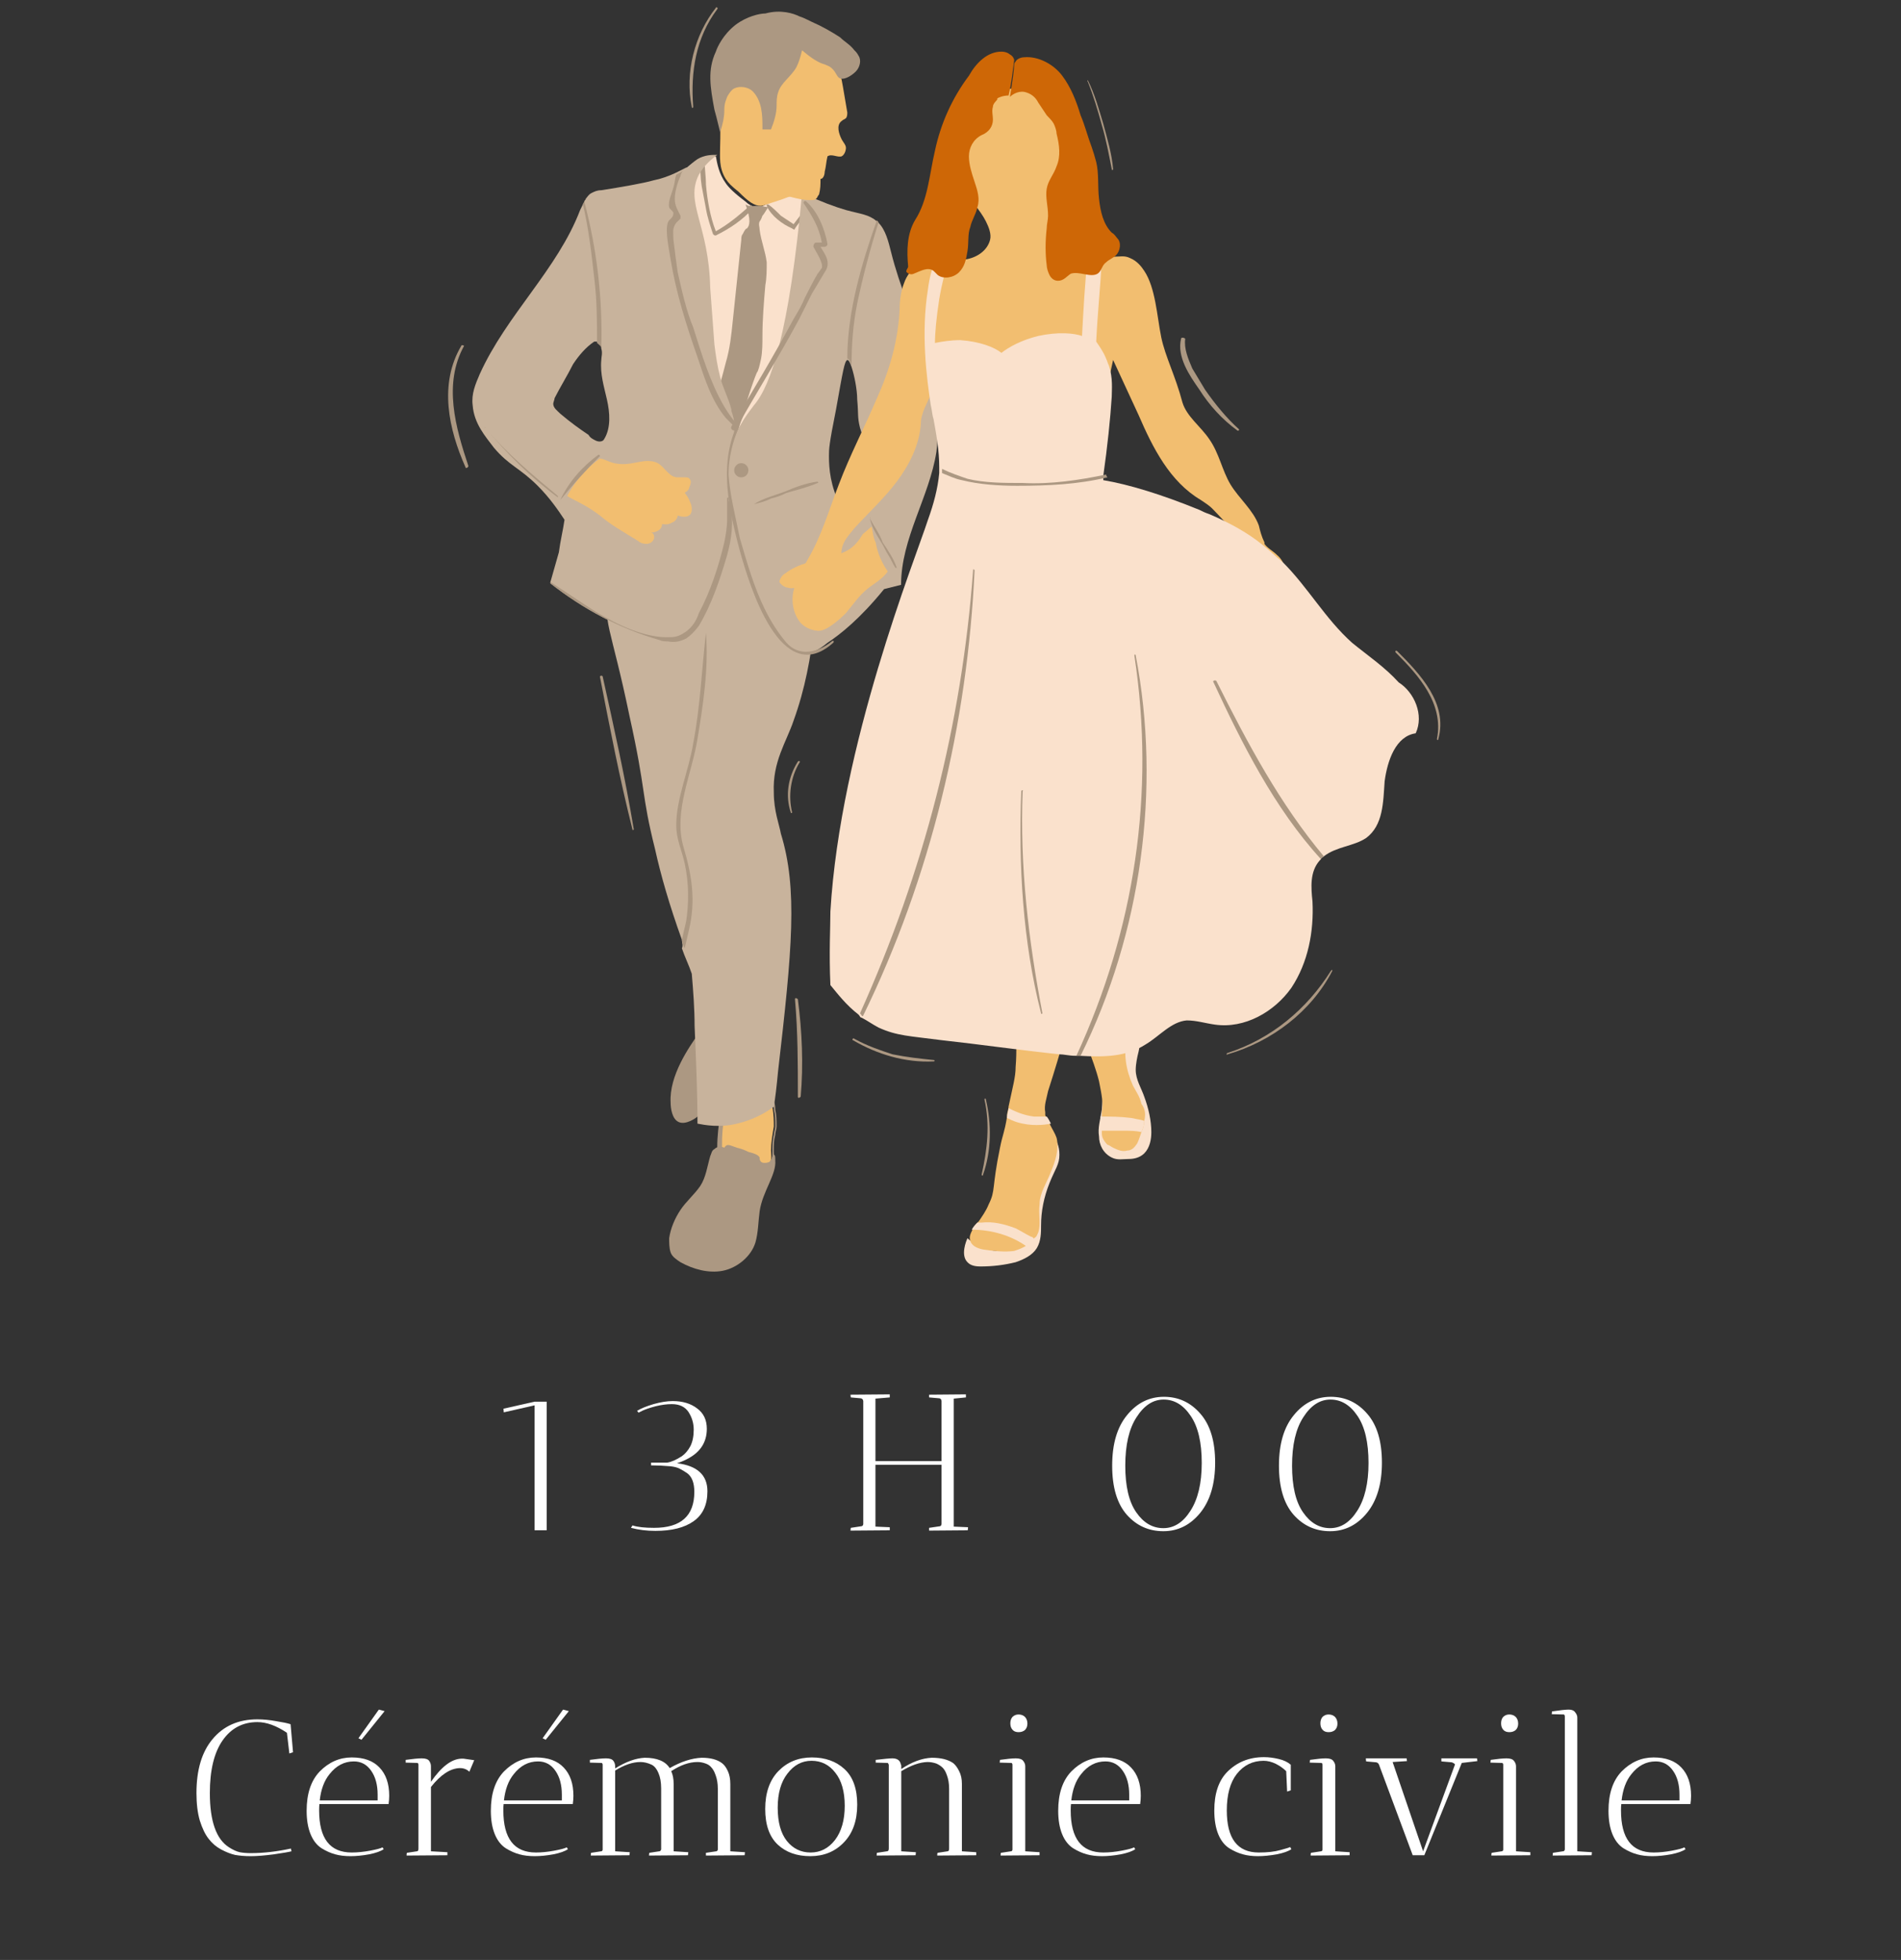 <svg xmlns="http://www.w3.org/2000/svg" xmlns:xlink="http://www.w3.org/1999/xlink" width="130" zoomAndPan="magnify" viewBox="0 0 97.5 100.5" height="134" preserveAspectRatio="xMidYMid meet" version="1.0"><rect x="0" y="0" width="97.5" height="100.5" fill="#333333" stroke="none"/><defs><g/><clipPath id="8fc5ca5463"><path d="M 34 58 L 40 58 L 40 65.672 L 34 65.672 Z M 34 58 " clip-rule="nonzero"/></clipPath><clipPath id="b7683dc98e"><path d="M 36 0.008 L 45 0.008 L 45 7 L 36 7 Z M 36 0.008 " clip-rule="nonzero"/></clipPath><clipPath id="2ee5c4cf0f"><path d="M 22.5 17 L 25 17 L 25 24 L 22.5 24 Z M 22.5 17 " clip-rule="nonzero"/></clipPath><clipPath id="43c1d625b9"><path d="M 35 0.008 L 37 0.008 L 37 6 L 35 6 Z M 35 0.008 " clip-rule="nonzero"/></clipPath><clipPath id="c5d013a215"><path d="M 71 33 L 73.988 33 L 73.988 38 L 71 38 Z M 71 33 " clip-rule="nonzero"/></clipPath></defs><path fill="#fae1cc" d="M 41.355 17.078 C 41.211 17.73 41.137 18.387 40.848 18.965 C 40.629 19.473 40.34 19.98 40.121 20.414 C 39.906 20.852 39.688 21.359 39.398 21.793 C 39.035 22.375 38.453 22.734 37.875 23.098 C 37.223 22.664 36.641 22.227 36.133 21.574 C 35.773 21.066 35.48 20.414 35.336 19.836 C 34.902 18.387 34.828 16.934 34.758 15.41 C 34.684 13.816 34.684 12.223 34.684 10.625 C 34.684 10.047 34.609 9.32 35.117 8.738 C 35.555 8.16 36.277 8.086 36.715 8.016 C 36.785 8.379 36.859 8.887 37.223 9.395 C 37.367 9.609 37.656 9.902 38.238 10.336 C 38.383 10.48 38.527 10.555 38.746 10.625 C 39.035 10.699 39.469 10.336 39.762 10.262 C 40.195 10.047 40.629 9.973 41.066 9.828 C 41.137 10.117 41.211 10.48 41.281 10.77 C 41.281 10.844 41.281 10.914 41.355 10.988 C 41.719 13.02 41.719 15.051 41.355 17.078 Z M 41.355 17.078 " fill-opacity="1" fill-rule="nonzero"/><path fill="#ac9882" d="M 36.133 8.16 C 36.133 8.594 36.207 9.031 36.207 9.465 C 36.277 10.262 36.426 11.133 36.715 11.859 C 37.367 11.496 37.875 11.062 38.453 10.555 C 38.527 10.48 38.672 10.625 38.602 10.699 C 38.094 11.277 37.438 11.715 36.715 12.074 C 36.641 12.074 36.641 12.074 36.57 12.004 C 36.426 11.57 36.277 11.133 36.207 10.699 C 36.133 10.336 36.062 9.902 35.988 9.539 C 35.918 9.102 35.918 8.668 35.918 8.234 Z M 36.133 8.16 " fill-opacity="1" fill-rule="nonzero"/><path fill="#ac9882" d="M 41.355 10.988 C 41.137 11.207 40.922 11.496 40.773 11.715 C 40.773 11.785 40.703 11.785 40.629 11.715 C 40.121 11.496 39.543 11.062 39.324 10.555 C 39.324 10.48 39.324 10.48 39.398 10.48 C 39.613 10.625 39.832 10.844 40.051 11.062 C 40.27 11.207 40.484 11.352 40.703 11.496 C 40.922 11.207 41.137 10.914 41.355 10.699 C 41.355 10.844 41.355 10.914 41.355 10.988 Z M 41.355 10.988 " fill-opacity="1" fill-rule="nonzero"/><path fill="#fae1cc" d="M 58.398 52.977 C 58.469 53.266 58.469 53.629 58.398 53.918 C 58.324 54.207 58.25 54.57 58.25 54.859 C 58.25 55.367 58.543 55.805 58.688 56.238 C 58.906 56.82 59.051 57.473 59.051 58.051 C 59.051 58.414 58.977 58.852 58.688 59.141 C 58.469 59.355 58.18 59.43 57.891 59.43 C 57.598 59.43 57.309 59.504 57.02 59.355 C 56.586 59.141 56.367 58.703 56.367 58.27 C 56.293 57.836 56.438 57.398 56.512 56.891 C 56.586 56.094 56.586 55.297 56.656 54.5 C 56.73 53.918 56.945 53.34 57.238 52.832 C 57.383 52.688 57.598 52.324 57.816 52.324 C 58.105 52.395 58.324 52.758 58.398 52.977 Z M 58.398 52.977 " fill-opacity="1" fill-rule="nonzero"/><path fill="#fae1cc" d="M 54.336 59.211 C 54.336 59.719 54.117 59.938 53.828 60.664 C 53.539 61.387 53.395 62.113 53.395 62.84 C 53.395 63.199 53.395 63.637 53.176 64 C 52.957 64.359 52.523 64.578 52.09 64.723 C 51.508 64.867 50.926 64.941 50.273 64.941 C 49.84 64.941 49.695 64.797 49.621 64.723 C 49.258 64.359 49.551 63.637 49.621 63.492 C 49.766 63.637 50.492 64.215 51.434 64.145 C 51.582 64.145 52.449 64.07 52.812 63.418 C 52.957 63.199 52.957 62.91 53.031 62.547 C 53.32 60.809 53.32 60.227 53.539 59.355 C 53.609 59.066 53.754 58.703 53.973 58.27 C 54.191 58.414 54.336 58.777 54.336 59.211 Z M 54.336 59.211 " fill-opacity="1" fill-rule="nonzero"/><path fill="#f2be70" d="M 54.191 58.344 C 54.336 58.922 54.117 59.574 53.902 60.082 C 53.684 60.664 53.32 61.172 53.32 61.75 C 53.25 62.258 53.395 62.766 53.25 63.199 C 53.176 63.348 53.176 63.418 53.031 63.492 C 52.957 63.637 52.812 63.781 52.668 63.852 C 52.449 64 52.234 64.07 52.016 64.145 C 51.508 64.215 50.926 64.145 50.422 64.07 C 50.059 64 49.84 63.852 49.766 63.637 C 49.695 63.418 49.766 63.273 49.914 62.984 C 49.984 62.84 50.059 62.766 50.203 62.621 C 50.348 62.402 50.566 62.113 50.711 61.75 C 51.074 61.023 50.855 60.953 51.289 58.852 C 51.434 58.125 51.508 58.125 51.652 57.254 C 51.652 57.254 51.652 57.184 51.652 57.184 C 51.652 57.035 51.727 56.891 51.727 56.746 C 51.941 55.73 52.09 55.223 52.09 54.715 C 52.234 52.977 51.871 52.25 52.305 50.727 C 52.449 50.293 52.523 50.074 52.742 49.859 C 53.031 49.566 55.641 49.496 55.57 49.785 C 54.988 51.816 54.41 53.918 53.754 55.949 C 53.684 56.312 53.539 56.676 53.609 57.035 C 53.609 57.109 53.609 57.109 53.609 57.184 C 53.684 57.328 53.754 57.473 53.828 57.617 C 53.973 57.906 54.117 58.125 54.191 58.344 Z M 54.191 58.344 " fill-opacity="1" fill-rule="nonzero"/><path fill="#fae1cc" d="M 53.031 63.562 C 52.957 63.707 52.812 63.852 52.668 63.926 C 51.871 63.348 50.855 63.055 49.84 63.055 C 49.914 62.91 49.984 62.84 50.129 62.691 C 50.203 62.691 50.273 62.691 50.348 62.691 C 50.926 62.621 51.508 62.766 52.09 62.984 C 52.379 63.129 52.594 63.273 52.887 63.418 C 52.957 63.418 53.031 63.492 53.031 63.562 Z M 53.031 63.562 " fill-opacity="1" fill-rule="nonzero"/><path fill="#fae1cc" d="M 53.902 57.617 C 53.539 57.688 52.887 57.762 52.16 57.543 C 51.941 57.473 51.797 57.398 51.652 57.328 C 51.652 57.328 51.652 57.254 51.652 57.254 C 51.652 57.109 51.727 56.965 51.727 56.82 C 52.016 56.965 52.449 57.184 53.031 57.254 C 53.25 57.254 53.465 57.254 53.684 57.254 C 53.754 57.328 53.828 57.473 53.902 57.617 Z M 53.902 57.617 " fill-opacity="1" fill-rule="nonzero"/><path fill="#f2be70" d="M 58.688 57.473 C 58.688 57.688 58.613 57.906 58.543 58.051 C 58.469 58.27 58.398 58.488 58.324 58.633 C 58.18 58.852 58.035 58.996 57.816 58.996 C 57.598 59.066 57.383 58.996 57.09 58.852 C 56.945 58.777 56.875 58.703 56.801 58.703 C 56.801 58.703 56.656 58.559 56.586 58.414 C 56.512 58.27 56.512 58.195 56.512 58.051 C 56.512 57.836 56.512 57.543 56.512 57.328 C 56.512 57.254 56.512 57.109 56.512 57.035 C 56.586 56.527 56.512 56.168 56.367 55.441 C 56.223 54.859 56.004 54.281 55.785 53.699 C 55.496 52.977 55.277 52.324 54.988 51.598 C 54.844 51.309 54.625 50.945 54.555 50.582 C 54.555 50.438 54.625 50.363 54.699 50.293 C 54.699 50.293 55.062 50.004 55.133 50.004 C 55.93 50.582 56.801 51.234 57.598 51.887 C 57.672 51.961 57.816 52.031 57.891 52.18 C 58.035 52.469 57.961 52.758 57.816 53.121 C 57.598 53.992 57.746 54.859 58.105 55.66 C 58.25 55.949 58.469 56.238 58.543 56.602 C 58.758 56.891 58.758 57.184 58.688 57.473 Z M 58.688 57.473 " fill-opacity="1" fill-rule="nonzero"/><path fill="#f2be70" d="M 39.688 57.762 C 39.613 58.195 39.543 58.633 39.543 58.996 C 39.543 59.211 39.613 59.43 39.469 59.648 C 39.398 59.719 39.254 59.793 39.18 59.793 C 38.527 60.012 37.801 60.227 37.148 60.445 C 36.715 59.43 36.859 58.27 37.004 57.109 C 37.004 56.965 37.004 56.891 37.078 56.746 C 37.148 56.602 37.367 56.527 37.512 56.457 C 37.875 56.383 38.164 56.238 38.527 56.168 C 38.746 56.094 39.105 55.875 39.324 56.023 C 39.469 56.168 39.613 56.527 39.613 56.746 C 39.688 57.184 39.688 57.473 39.688 57.762 Z M 39.688 57.762 " fill-opacity="1" fill-rule="nonzero"/><path fill="#ac9882" d="M 37.148 60.59 C 37.148 60.59 37.078 60.59 37.078 60.52 C 36.641 59.43 36.785 58.195 36.934 57.184 C 36.934 57.035 36.934 56.891 37.078 56.82 C 37.223 56.676 37.367 56.602 37.586 56.527 L 38.602 56.238 C 38.672 56.238 38.672 56.238 38.746 56.168 C 38.961 56.094 39.254 55.949 39.469 56.094 C 39.613 56.238 39.762 56.527 39.762 56.82 L 39.762 56.891 C 39.832 57.184 39.832 57.473 39.832 57.688 L 39.832 57.762 C 39.832 57.906 39.762 58.051 39.762 58.195 C 39.688 58.488 39.688 58.703 39.688 58.996 C 39.688 58.996 39.688 59.066 39.688 59.066 C 39.688 59.285 39.762 59.504 39.613 59.648 C 39.469 59.863 39.324 59.938 39.18 59.938 Z M 39.18 56.168 C 39.035 56.168 38.891 56.238 38.746 56.312 C 38.672 56.312 38.602 56.383 38.602 56.383 L 37.586 56.676 C 37.438 56.746 37.293 56.746 37.223 56.891 C 37.148 56.965 37.148 57.109 37.148 57.184 C 37.004 58.195 36.934 59.355 37.293 60.371 L 39.254 59.719 C 39.398 59.648 39.469 59.648 39.543 59.574 C 39.613 59.43 39.613 59.285 39.613 59.141 C 39.613 59.066 39.613 59.066 39.613 59.066 C 39.613 58.777 39.613 58.488 39.688 58.195 C 39.688 58.051 39.762 57.906 39.762 57.762 L 39.762 57.691 C 39.762 57.398 39.762 57.184 39.688 56.891 L 39.688 56.82 C 39.613 56.602 39.543 56.312 39.469 56.168 C 39.254 56.168 39.18 56.168 39.18 56.168 Z M 39.688 57.762 Z M 39.688 57.762 " fill-opacity="1" fill-rule="nonzero"/><g clip-path="url(#8fc5ca5463)"><path fill="#ac9882" d="M 37.801 58.852 C 38.094 58.922 38.238 58.996 38.383 59.066 C 38.672 59.141 38.891 59.211 38.961 59.355 C 38.961 59.43 38.961 59.504 39.035 59.574 C 39.105 59.648 39.324 59.648 39.469 59.574 C 39.613 59.43 39.613 59.211 39.688 59.211 C 39.762 59.211 39.762 59.355 39.762 59.504 C 39.832 60.227 39.105 61.098 38.961 62.113 C 38.891 62.621 38.891 63.199 38.746 63.707 C 38.527 64.434 37.801 65.016 37.078 65.16 C 36.352 65.305 35.555 65.086 34.902 64.723 C 34.684 64.578 34.465 64.434 34.395 64.215 C 34.32 64 34.32 63.707 34.32 63.492 C 34.395 62.984 34.609 62.477 34.902 62.039 C 35.191 61.605 35.625 61.242 35.918 60.809 C 36.207 60.371 36.277 59.793 36.426 59.285 C 36.496 59.141 36.496 58.996 36.641 58.922 C 36.785 58.777 37.004 58.777 37.148 58.852 C 37.293 58.633 37.367 58.703 37.801 58.852 Z M 37.801 58.852 " fill-opacity="1" fill-rule="nonzero"/></g><path fill="#ac9882" d="M 34.395 56.527 C 34.395 56.82 34.465 57.398 34.828 57.543 C 35.191 57.688 35.699 57.328 35.773 57.254 C 36.207 56.891 36.277 56.383 36.352 56.168 C 36.426 55.73 36.352 55.223 36.352 54.789 C 36.352 54.57 36.352 54.355 36.352 54.137 C 36.352 53.992 36.426 53.773 36.426 53.629 C 36.426 53.34 36.133 53.195 35.844 52.977 C 35.336 53.699 34.32 55.152 34.395 56.527 Z M 34.395 56.527 " fill-opacity="1" fill-rule="nonzero"/><path fill="#c8b39c" d="M 42.082 26.941 C 41.934 30.352 41.863 33.758 40.703 36.949 C 40.34 38.039 39.613 39.051 39.688 40.648 C 39.688 41.59 39.977 42.316 40.051 42.75 C 40.922 45.578 40.629 48.699 39.906 54.934 C 39.832 55.73 39.762 56.312 39.688 56.746 C 39.398 56.965 38.746 57.398 37.801 57.617 C 36.934 57.836 36.133 57.688 35.773 57.617 C 35.773 56.023 35.699 54.355 35.625 52.613 C 35.625 51.742 35.555 50.801 35.48 49.93 C 35.336 49.496 35.117 49.059 34.973 48.625 C 35.047 48.48 34.973 48.336 34.973 48.191 C 34.32 46.375 33.887 44.855 33.598 43.547 C 32.871 40.648 33.16 40.648 32.289 36.73 C 31.348 32.164 30.84 31.727 31.277 30.352 C 31.422 29.914 31.059 29.844 34.758 25.855 C 35.988 24.551 36.715 23.895 38.527 24.332 C 39.469 24.551 41.211 24.84 41.789 25.711 C 42.152 26 42.082 26.508 42.082 26.941 Z M 42.082 26.941 " fill-opacity="1" fill-rule="nonzero"/><path fill="#ac9882" d="M 35.773 37.891 C 35.48 39.707 34.539 41.59 35.047 43.402 C 35.48 44.855 35.699 46.16 35.336 47.684 C 35.266 47.973 35.191 48.336 35.117 48.625 C 35.047 48.48 34.973 48.336 34.973 48.191 C 35.047 47.898 35.117 47.535 35.191 47.246 C 35.336 46.305 35.336 45.289 35.117 44.273 C 34.973 43.621 34.684 43.039 34.684 42.316 C 34.684 40.938 35.336 39.488 35.555 38.109 C 35.918 36.223 35.988 34.34 36.207 32.453 C 36.352 34.266 36.062 36.152 35.773 37.891 Z M 35.773 37.891 " fill-opacity="1" fill-rule="nonzero"/><path fill="#ac9882" d="M 38.816 10.555 C 39.105 10.555 39.324 10.625 39.398 10.625 C 39.254 10.844 39.18 10.988 39.105 11.062 C 39.035 11.277 38.961 11.352 38.961 11.352 C 38.891 11.496 38.961 11.641 38.961 11.785 C 39.035 12.367 39.254 12.875 39.324 13.453 C 39.324 13.816 39.324 14.25 39.254 14.613 C 39.18 15.484 39.105 16.355 39.105 17.227 C 39.105 17.586 39.105 18.023 39.035 18.387 C 38.961 18.746 38.891 19.039 38.816 19.109 C 38.602 19.617 38.238 20.707 37.586 23.027 C 36.859 21.723 36.785 20.707 36.859 20.055 C 36.934 19.617 37.004 19.473 37.223 18.602 C 37.438 17.879 37.512 17.152 37.586 16.426 C 37.73 15.051 37.875 13.672 38.02 12.293 C 38.02 12.223 38.02 12.074 38.094 12.004 C 38.164 11.859 38.238 11.715 38.309 11.715 C 38.453 11.57 38.527 11.277 38.238 10.48 C 38.453 10.625 38.602 10.555 38.816 10.555 Z M 38.816 10.555 " fill-opacity="1" fill-rule="nonzero"/><path fill="#c8b39c" d="M 47.375 17.949 C 46.867 16.281 46.141 14.688 45.707 12.945 C 45.562 12.367 45.418 11.785 45.055 11.422 C 45.055 11.352 44.98 11.352 44.98 11.352 C 44.547 10.988 44.184 10.988 43.387 10.77 C 42.879 10.625 42.082 10.336 41.137 9.902 C 40.484 17.008 39.543 19.762 38.672 20.777 C 38.527 20.996 37.801 21.793 37.512 22.953 C 37.293 23.824 37.438 24.477 37.586 25.129 C 38.094 27.812 38.672 30.277 39.906 32.453 C 40.121 32.816 40.414 33.324 40.992 33.469 C 41.5 33.613 42.008 33.324 42.441 32.961 C 43.098 32.527 44.109 31.727 45.344 30.207 C 45.633 30.133 45.926 30.059 46.215 29.988 C 46.215 27.594 47.664 25.492 48.027 23.172 C 48.246 21.43 47.883 19.617 47.375 17.949 Z M 44.184 24.766 C 43.895 25.203 43.531 25.562 43.098 25.926 C 42.59 24.91 42.516 24.043 42.516 23.391 C 42.516 23.027 42.516 22.809 42.879 20.996 C 43.242 18.965 43.312 18.531 43.457 18.457 C 43.531 18.457 43.602 18.602 43.676 18.82 C 43.82 19.254 43.965 19.98 43.965 20.488 C 44.039 21.285 43.965 21.359 44.109 21.938 C 44.328 22.734 44.547 22.809 44.617 23.316 C 44.617 23.824 44.473 24.332 44.184 24.766 Z M 44.184 24.766 " fill-opacity="1" fill-rule="nonzero"/><path fill="#c8b39c" d="M 37.656 21.723 C 37.656 21.504 37.586 21.285 37.512 21.066 C 37.512 21.066 37.512 20.996 37.512 20.996 C 37.367 20.414 37.078 19.906 36.934 19.328 C 36.785 18.746 36.715 18.238 36.641 17.66 C 36.57 16.719 36.496 15.703 36.426 14.758 C 36.352 11.496 35.117 10.406 35.844 8.957 C 36.133 8.449 36.496 8.16 36.785 7.941 C 36.496 7.941 36.133 7.941 35.773 8.16 C 35.555 8.305 35.41 8.449 35.41 8.449 C 35.336 8.523 35.266 8.594 35.191 8.594 C 35.047 8.668 34.902 8.738 34.758 8.812 C 34.32 9.031 33.887 9.176 33.523 9.246 C 33.016 9.395 31.781 9.609 30.84 9.754 C 30.621 9.754 30.477 9.828 30.332 9.902 C 30.188 9.973 30.113 10.117 30.043 10.191 C 30.043 10.262 29.969 10.262 29.969 10.336 C 29.898 10.48 29.824 10.625 29.754 10.77 C 28.594 13.816 25.98 16.137 24.605 19.184 C 24.387 19.691 24.168 20.199 24.242 20.777 C 24.312 21.723 24.895 22.375 25.328 22.953 C 26.125 23.895 26.633 23.969 27.578 24.91 C 28.23 25.562 28.664 26.219 28.953 26.652 C 28.883 27.16 28.738 27.738 28.664 28.32 C 28.52 28.828 28.375 29.336 28.23 29.844 C 28.23 29.844 28.23 29.914 28.23 29.914 C 29.898 31.219 31.781 32.234 33.812 32.816 C 34.031 32.887 34.25 32.961 34.539 33.035 C 34.684 33.035 34.758 33.105 34.902 33.035 C 35.047 32.961 35.117 32.816 35.191 32.742 C 35.191 32.742 35.266 32.672 35.266 32.598 C 35.266 32.527 35.336 32.453 35.336 32.383 C 35.699 31.512 36.062 30.566 36.426 29.699 C 36.785 28.898 37.148 28.031 37.293 27.16 C 37.293 27.016 37.367 26.871 37.367 26.723 C 37.438 26.434 37.438 26.145 37.512 25.855 C 37.586 25.055 37.656 24.188 37.656 23.391 C 37.656 22.883 37.656 22.301 37.656 21.723 Z M 28.738 21.215 C 28.594 21.066 28.375 20.922 28.375 20.707 C 28.375 20.633 28.445 20.488 28.445 20.414 C 28.738 19.836 29.102 19.254 29.391 18.676 C 29.68 18.238 30.043 17.805 30.477 17.516 C 30.551 17.516 30.551 17.516 30.621 17.516 C 30.695 17.586 30.84 17.66 30.84 17.805 C 30.84 17.805 30.84 17.879 30.84 17.879 C 30.914 18.094 30.84 18.312 30.84 18.457 C 30.77 19.184 30.984 19.836 31.129 20.488 C 31.277 21.141 31.348 21.938 30.984 22.52 C 30.914 22.664 30.695 22.664 30.551 22.59 C 30.406 22.52 30.262 22.445 30.188 22.301 C 29.754 22.012 29.246 21.648 28.738 21.215 Z M 28.738 21.215 " fill-opacity="1" fill-rule="nonzero"/><path fill="#f2be70" d="M 30.621 23.535 C 30.84 23.461 31.059 23.605 31.277 23.68 C 31.637 23.824 32.074 23.824 32.438 23.75 C 32.871 23.68 33.305 23.535 33.742 23.75 C 34.105 23.969 34.32 24.477 34.758 24.477 C 34.902 24.477 34.973 24.477 35.117 24.477 C 35.266 24.477 35.336 24.477 35.41 24.621 C 35.48 24.766 35.336 24.984 35.336 25.055 C 35.266 25.203 35.191 25.203 35.117 25.273 C 35.191 25.348 35.336 25.562 35.41 25.781 C 35.48 25.926 35.555 26.289 35.336 26.434 C 35.117 26.578 34.758 26.434 34.758 26.434 C 34.758 26.508 34.684 26.723 34.465 26.797 C 34.25 26.941 33.957 26.871 33.957 26.871 C 33.957 27.16 33.668 27.305 33.379 27.305 C 33.523 27.305 33.598 27.523 33.523 27.668 C 33.449 27.812 33.305 27.887 33.16 27.887 C 32.941 27.887 32.797 27.812 32.727 27.738 C 31.781 27.16 31.277 26.871 30.77 26.434 C 29.609 25.562 28.953 25.562 28.883 25.129 C 28.883 24.91 29.102 24.621 29.535 24.188 C 29.969 23.824 30.262 23.605 30.621 23.535 Z M 30.621 23.535 " fill-opacity="1" fill-rule="nonzero"/><path fill="#f2be70" d="M 65.723 29.844 C 65.648 29.914 65.504 30.059 65.43 29.988 C 65.359 29.988 65.359 29.914 65.359 29.844 C 65.215 29.336 64.922 28.898 64.633 28.465 C 64.27 27.957 63.762 27.594 63.254 27.16 C 62.895 26.871 62.531 26.434 62.168 26.07 C 62.023 25.926 61.805 25.781 61.586 25.637 C 59.992 24.695 59.121 22.953 58.398 21.285 C 57.961 20.344 57.527 19.398 57.09 18.457 C 56.656 20.344 56.438 22.227 56.223 24.113 C 54.699 24.188 53.25 24.477 51.727 24.477 C 50.781 24.477 49.84 24.402 48.898 24.188 C 48.535 22.953 48.246 21.793 47.953 20.559 C 47.883 20.414 47.883 20.199 47.809 20.055 C 47.594 20.633 47.23 21.141 47.23 21.723 C 47.156 22.809 46.648 23.824 45.996 24.695 C 45.344 25.562 44.547 26.289 43.82 27.086 C 43.531 27.449 43.242 27.738 43.168 28.176 C 43.098 28.684 43.098 29.191 43.098 29.625 C 43.168 30.059 43.242 30.422 43.168 30.859 C 43.168 31.293 43.023 31.727 42.66 31.945 C 42.227 32.527 41.5 32.383 41.066 31.945 C 40.703 31.512 40.559 30.859 40.703 30.277 C 40.848 29.699 41.137 29.191 41.43 28.684 C 42.152 27.449 42.516 26.145 43.023 24.84 C 43.602 23.316 44.328 21.938 44.98 20.414 C 45.633 18.965 46.07 17.441 46.141 15.848 C 46.141 15.41 46.215 14.902 46.359 14.543 C 46.504 14.105 46.793 13.742 47.23 13.527 C 47.52 13.383 47.809 13.309 48.172 13.309 C 48.391 13.309 48.605 13.309 48.824 13.309 C 49.043 13.309 49.258 13.309 49.477 13.309 C 50.059 13.234 50.637 12.875 50.781 12.293 C 50.855 12.004 50.711 11.641 50.566 11.352 C 50.422 11.062 50.203 10.77 49.984 10.48 C 49.551 9.754 49.332 8.812 49.406 7.941 C 49.406 7.074 49.695 6.203 50.203 5.551 C 51 4.535 52.594 4.027 53.539 5.188 C 53.902 5.695 54.262 6.273 54.48 6.855 C 54.699 7.434 54.77 8.16 54.555 8.738 C 54.555 8.738 54.555 8.738 54.48 9.031 C 53.973 10.555 53.902 10.77 53.902 11.062 C 53.828 11.496 53.828 11.859 53.973 12.148 C 53.973 12.148 54.047 12.223 54.047 12.293 C 54.191 12.512 54.41 12.582 54.48 12.582 C 54.988 12.801 55.496 12.945 55.859 13.02 C 56.148 13.09 56.438 13.09 56.586 13.164 C 56.945 13.164 57.09 13.164 57.09 13.164 C 57.453 13.164 57.672 13.09 57.961 13.234 C 58.324 13.383 58.543 13.672 58.688 13.891 C 59.266 14.758 59.34 16.211 59.559 17.297 C 59.773 18.312 60.281 19.254 60.645 20.633 C 60.863 21.359 61.586 21.867 62.023 22.52 C 62.531 23.242 62.676 24.113 63.109 24.84 C 63.547 25.562 64.27 26.145 64.562 26.941 C 64.633 27.23 64.707 27.523 64.852 27.812 C 64.852 27.812 64.852 27.812 64.852 27.887 C 64.996 28.102 65.285 28.246 65.504 28.465 C 65.938 28.828 66.012 29.406 65.723 29.844 Z M 65.723 29.844 " fill-opacity="1" fill-rule="nonzero"/><path fill="#fae1cc" d="M 72.609 37.602 C 71.594 37.746 71.16 38.98 71.016 40.066 C 70.941 41.156 70.941 42.316 70.07 42.969 C 69.418 43.402 68.551 43.402 67.898 43.91 C 67.824 43.984 67.75 43.984 67.75 44.055 C 67.75 44.055 67.75 44.055 67.68 44.129 C 67.172 44.707 67.242 45.508 67.316 46.23 C 67.391 47.754 67.098 49.352 66.23 50.656 C 65.359 51.887 63.836 52.758 62.312 52.539 C 61.805 52.469 61.371 52.324 60.863 52.324 C 60.066 52.395 59.484 53.121 58.758 53.555 C 57.746 54.207 56.586 54.207 55.352 54.137 C 55.277 54.137 55.207 54.137 55.133 54.137 C 54.844 54.137 54.555 54.062 54.336 54.062 C 52.305 53.848 50.273 53.555 48.316 53.34 C 46.648 53.121 45.996 53.121 45.055 52.688 C 44.766 52.539 44.473 52.324 44.184 52.18 C 44.109 52.18 44.109 52.105 44.039 52.031 C 43.387 51.527 42.949 50.945 42.59 50.512 C 42.516 48.844 42.59 47.535 42.59 46.738 C 43.098 38.184 46.938 28.684 47.594 26.652 C 47.883 25.855 48.098 25.055 48.172 24.258 C 48.172 24.188 48.172 24.113 48.172 24.043 L 48.172 23.969 C 48.172 23.098 48.027 22.301 47.883 21.504 C 47.809 21.285 47.809 21.066 47.738 20.777 C 47.52 19.328 47.23 17.078 47.594 14.832 C 47.664 14.25 47.809 13.742 47.953 13.383 C 48.172 13.383 48.391 13.383 48.605 13.383 C 48.535 13.742 48.316 14.469 48.172 15.34 C 48.027 16.281 47.953 17.078 47.953 17.586 C 48.316 17.516 48.754 17.441 49.258 17.441 C 50.273 17.516 51 17.805 51.363 18.094 C 51.727 17.805 52.379 17.441 53.25 17.227 C 54.262 17.008 55.062 17.078 55.496 17.227 C 55.57 15.848 55.641 14.543 55.785 13.164 C 56.078 13.234 56.367 13.234 56.512 13.309 C 56.438 14.688 56.293 16.062 56.223 17.516 C 56.367 17.73 56.586 18.023 56.73 18.387 C 56.801 18.531 56.801 18.602 56.875 18.746 C 57.09 19.398 57.02 19.98 57.02 20.344 C 56.945 21.504 56.801 22.883 56.586 24.402 C 56.586 24.477 56.586 24.551 56.586 24.621 C 57.891 24.84 59.559 25.348 61.516 26.145 C 61.66 26.219 61.805 26.289 62.023 26.363 C 63.039 26.797 63.98 27.305 64.777 27.957 C 65.141 28.246 65.43 28.539 65.793 28.828 C 67.098 30.133 67.969 31.727 69.348 32.961 C 70.145 33.613 71.016 34.195 71.738 34.992 C 72.539 35.5 73.047 36.66 72.609 37.602 Z M 72.609 37.602 " fill-opacity="1" fill-rule="nonzero"/><path fill="#f2be70" d="M 42.59 28.539 C 41.789 28.754 40.922 28.898 40.27 29.406 C 40.121 29.48 39.977 29.699 39.977 29.844 C 40.051 29.988 40.27 30.133 40.414 30.133 C 40.629 30.207 40.848 30.133 41.066 30.059 C 41.211 29.988 41.281 30.059 41.281 30.059 C 41.355 30.133 41.211 30.352 41.137 30.422 C 40.992 30.641 40.922 30.641 40.922 30.715 C 40.922 30.785 40.922 30.93 41.137 31.074 C 41.137 31.074 41.066 31.219 41.137 31.367 C 41.211 31.512 41.355 31.582 41.43 31.582 C 41.43 31.582 41.355 31.801 41.43 31.945 C 41.5 32.09 41.645 32.164 41.645 32.164 C 41.645 32.234 41.719 32.309 41.789 32.309 C 42.227 32.527 43.023 31.801 43.387 31.438 C 43.75 31.004 44.039 30.566 44.473 30.207 C 44.836 29.914 45.27 29.699 45.562 29.262 C 45.633 29.117 45.633 29.047 45.633 28.973 C 45.633 28.828 45.707 28.539 45.488 27.887 C 45.27 27.379 45.125 27.016 44.91 26.941 C 44.691 26.941 44.547 27.16 44.258 27.379 C 43.82 28.102 43.457 28.32 42.59 28.539 Z M 42.59 28.539 " fill-opacity="1" fill-rule="nonzero"/><path fill="#fae1cc" d="M 58.688 57.473 C 58.688 57.688 58.613 57.906 58.543 58.051 C 58.25 57.98 57.961 57.98 57.598 57.98 C 57.164 57.98 56.801 57.98 56.438 57.98 C 56.438 57.762 56.438 57.473 56.438 57.254 C 56.945 57.254 57.453 57.254 58.035 57.328 C 58.324 57.398 58.469 57.398 58.688 57.473 Z M 58.688 57.473 " fill-opacity="1" fill-rule="nonzero"/><path fill="#c8b39c" d="M 31.059 23.316 C 30.113 23.895 29.391 24.766 28.953 25.711 C 28.738 25.492 28.52 25.273 28.375 24.984 C 28.301 24.91 28.301 24.84 28.301 24.766 C 28.301 24.695 28.375 24.621 28.445 24.551 C 28.883 24.113 29.316 23.68 29.754 23.242 C 29.898 23.098 30.043 23.027 30.188 23.027 C 30.406 23.098 30.984 23.391 31.059 23.316 Z M 31.059 23.316 " fill-opacity="1" fill-rule="nonzero"/><path fill="#c8b39c" d="M 45.777 29.625 C 45.996 29.191 46.215 28.391 45.996 27.594 C 45.926 27.16 45.562 26.363 45.199 26.363 C 44.91 26.363 44.766 26.797 44.691 26.941 C 44.766 27.23 44.766 27.523 44.91 27.812 C 45.055 28.609 45.418 29.191 45.777 29.625 Z M 45.777 29.625 " fill-opacity="1" fill-rule="nonzero"/><path fill="#ac9882" d="M 38.309 20.922 C 36.715 23.172 37.293 25.781 37.945 28.246 C 38.453 30.059 40.051 35.355 42.734 32.961 C 42.805 32.887 42.734 32.816 42.66 32.887 C 41.934 33.469 40.992 33.688 40.34 32.961 C 39.906 32.453 39.543 31.875 39.254 31.293 C 38.672 30.133 38.309 28.828 37.945 27.594 C 37.73 26.508 37.438 25.418 37.367 24.332 C 37.367 23.098 37.801 22.012 38.309 20.922 C 38.383 20.922 38.383 20.922 38.309 20.922 Z M 38.309 20.922 " fill-opacity="1" fill-rule="nonzero"/><path fill="#ac9882" d="M 37.293 28.465 C 36.934 29.699 36.496 31.004 35.844 32.09 C 35.625 32.383 35.41 32.598 35.191 32.742 C 34.902 32.887 34.609 32.961 34.25 32.887 C 34.105 32.887 33.957 32.887 33.812 32.816 C 31.781 32.234 29.898 31.219 28.23 29.914 C 28.23 29.914 28.23 29.844 28.23 29.844 C 29.027 30.352 29.754 30.859 30.551 31.367 C 31.637 32.02 33.09 32.742 34.395 32.672 C 34.758 32.672 34.973 32.527 35.191 32.383 C 35.48 32.164 35.699 31.875 35.844 31.438 C 36.426 30.352 36.859 29.047 37.148 27.812 C 37.223 27.449 37.293 27.016 37.293 26.652 C 37.293 26.289 37.293 25.926 37.293 25.562 C 37.293 25.492 37.367 25.492 37.367 25.562 C 37.367 25.637 37.367 25.711 37.438 25.781 C 37.656 26.797 37.512 27.668 37.293 28.465 Z M 37.293 28.465 " fill-opacity="1" fill-rule="nonzero"/><path fill="#ac9882" d="M 38.383 24.113 C 38.383 24.215 38.348 24.301 38.277 24.371 C 38.207 24.441 38.121 24.477 38.02 24.477 C 37.918 24.477 37.832 24.441 37.762 24.371 C 37.691 24.301 37.656 24.215 37.656 24.113 C 37.656 24.016 37.691 23.93 37.762 23.859 C 37.832 23.785 37.918 23.75 38.02 23.75 C 38.121 23.75 38.207 23.785 38.277 23.859 C 38.348 23.93 38.383 24.016 38.383 24.113 Z M 38.383 24.113 " fill-opacity="1" fill-rule="nonzero"/><path fill="#ac9882" d="M 24.895 21.938 C 25.98 23.242 27.215 24.477 28.594 25.492 C 28.594 25.492 28.664 25.492 28.594 25.418 C 27.285 24.332 25.98 23.242 24.895 21.938 C 24.895 21.867 24.82 21.938 24.895 21.938 Z M 24.895 21.938 " fill-opacity="1" fill-rule="nonzero"/><path fill="#ac9882" d="M 28.738 25.637 C 29.391 24.84 30.043 24.113 30.77 23.391 C 30.77 23.391 30.77 23.316 30.695 23.316 C 29.898 23.895 29.172 24.695 28.738 25.637 C 28.594 25.637 28.664 25.637 28.738 25.637 Z M 28.738 25.637 " fill-opacity="1" fill-rule="nonzero"/><path fill="#ac9882" d="M 30.84 17.879 C 30.84 17.73 30.695 17.66 30.621 17.586 C 30.621 16.5 30.621 15.41 30.477 14.25 C 30.332 12.945 30.188 11.715 29.898 10.48 C 29.898 10.406 29.969 10.406 29.969 10.336 C 30.621 12.801 30.914 15.34 30.84 17.879 Z M 30.84 17.879 " fill-opacity="1" fill-rule="nonzero"/><path fill="#ac9882" d="M 37.656 21.867 C 37.512 21.723 37.367 21.574 37.223 21.43 C 36.496 20.559 36.133 19.398 35.773 18.312 C 35.191 16.645 34.684 15.051 34.395 13.309 C 34.32 12.801 34.105 11.859 34.25 11.422 C 34.32 11.207 34.539 11.207 34.539 10.914 C 34.539 10.844 34.32 10.699 34.32 10.625 C 34.25 10.336 34.465 9.902 34.539 9.609 C 34.609 9.395 34.609 9.176 34.684 8.957 C 34.828 8.887 34.973 8.812 35.047 8.738 C 34.973 8.812 34.902 8.957 34.902 9.031 C 34.758 9.32 34.609 9.828 34.609 10.191 C 34.609 10.555 34.758 10.77 34.902 11.062 C 34.902 11.133 34.902 11.207 34.902 11.207 C 34.828 11.277 34.758 11.352 34.684 11.422 C 34.465 11.715 34.539 11.93 34.539 12.293 C 34.609 12.875 34.684 13.453 34.758 13.961 C 34.973 14.902 35.191 15.918 35.555 16.789 C 35.988 18.168 36.426 19.617 37.148 20.852 C 37.367 21.215 37.586 21.504 37.801 21.793 C 37.875 21.793 37.73 22.012 37.656 21.867 Z M 37.656 21.867 " fill-opacity="1" fill-rule="nonzero"/><path fill="#ac9882" d="M 42.082 12.656 C 42.152 12.656 42.227 12.656 42.297 12.656 C 42.371 12.656 42.441 12.582 42.441 12.512 C 42.297 11.715 41.934 10.844 41.355 10.336 C 41.281 10.262 41.211 10.336 41.211 10.406 C 41.645 11.062 42.008 11.641 42.152 12.438 C 42.082 12.438 41.934 12.438 41.863 12.438 C 41.789 12.438 41.719 12.512 41.719 12.656 C 41.863 12.945 42.227 13.453 42.152 13.742 C 42.082 13.816 42.008 13.961 41.934 14.035 C 41.719 14.398 41.5 14.832 41.281 15.266 C 41.137 15.629 40.922 15.992 40.703 16.355 C 39.688 18.238 38.602 20.055 37.512 21.867 C 37.438 22.012 37.656 22.156 37.73 22.012 C 38.816 20.125 39.977 18.238 40.992 16.355 C 41.211 15.918 41.43 15.484 41.645 15.051 C 41.863 14.688 42.082 14.324 42.297 13.961 C 42.66 13.453 42.297 13.02 42.082 12.656 Z M 42.082 12.656 " fill-opacity="1" fill-rule="nonzero"/><path fill="#f2be70" d="M 43.168 4.098 C 43.023 3.52 42.879 2.867 42.297 2.359 C 41.863 1.922 41.281 1.777 40.051 1.633 C 39.613 1.562 39.18 1.562 38.746 1.562 C 38.309 1.633 37.875 1.777 37.586 2.141 C 37.293 2.43 37.223 2.723 37.148 2.938 C 36.715 4.316 37.004 5.332 36.934 7.508 C 36.934 8.016 36.859 8.594 37.223 9.176 C 37.367 9.395 37.512 9.539 37.875 9.828 C 38.383 10.336 38.672 10.555 39.035 10.555 C 39.105 10.555 39.324 10.48 39.762 10.336 C 40.484 10.117 40.414 10.047 40.629 10.117 C 40.922 10.191 41.211 10.262 41.574 10.262 C 41.645 10.262 41.789 10.262 41.863 10.191 C 41.934 10.117 41.934 10.047 42.008 9.973 C 42.082 9.684 42.082 9.465 42.082 9.176 C 42.227 9.176 42.297 8.957 42.297 8.812 C 42.371 8.523 42.371 8.305 42.441 8.016 C 42.66 7.871 42.949 8.086 43.168 8.016 C 43.312 7.941 43.387 7.727 43.387 7.578 C 43.387 7.434 43.242 7.289 43.168 7.145 C 43.023 6.855 42.879 6.418 43.168 6.203 C 43.242 6.129 43.312 6.129 43.387 6.059 C 43.457 5.984 43.457 5.84 43.457 5.766 C 43.242 4.461 43.168 4.098 43.168 4.098 Z M 43.168 4.098 " fill-opacity="1" fill-rule="nonzero"/><g clip-path="url(#b7683dc98e)"><path fill="#ac9882" d="M 42.297 3.301 C 42.008 3.23 41.645 3.012 41.137 2.578 C 41.066 2.867 40.992 3.156 40.848 3.445 C 40.559 3.953 40.051 4.242 39.906 4.75 C 39.832 4.969 39.832 5.188 39.832 5.406 C 39.832 5.84 39.688 6.273 39.543 6.637 C 39.398 6.637 39.324 6.637 39.18 6.637 C 39.18 6.637 39.105 6.637 39.105 6.637 C 39.105 6.637 39.105 6.566 39.105 6.566 C 39.105 6.203 39.105 5.91 39.035 5.551 C 38.961 5.188 38.816 4.898 38.602 4.68 C 38.383 4.461 37.945 4.391 37.656 4.535 C 37.512 4.605 37.367 4.824 37.293 4.969 C 37.148 5.332 37.148 5.477 37.148 5.695 C 37.148 5.984 37.078 6.348 36.934 6.781 C 36.859 6.492 36.785 6.129 36.641 5.621 C 36.426 4.461 36.277 3.59 36.715 2.648 C 36.785 2.43 37.078 1.777 37.73 1.27 C 38.309 0.836 38.961 0.691 39.254 0.691 C 40.051 0.473 40.703 0.691 40.992 0.836 C 41.211 0.91 41.355 0.98 41.645 1.125 C 42.152 1.344 42.66 1.633 43.098 1.922 C 43.312 2.141 43.602 2.285 43.82 2.578 C 43.895 2.648 43.965 2.723 44.039 2.867 C 44.184 3.082 44.109 3.445 43.895 3.664 C 43.75 3.809 43.387 4.098 43.098 4.027 C 42.949 3.953 42.949 3.883 42.805 3.664 C 42.59 3.375 42.441 3.375 42.297 3.301 Z M 42.297 3.301 " fill-opacity="1" fill-rule="nonzero"/></g><path fill="#ac9882" d="M 44.617 26.578 C 44.691 27.016 44.98 27.449 45.199 27.812 C 45.344 28.031 45.418 28.246 45.562 28.465 C 45.707 28.684 45.777 28.898 45.926 29.117 C 45.926 29.117 45.996 29.117 45.996 29.117 C 45.852 28.684 45.562 28.246 45.27 27.812 C 45.125 27.379 44.836 27.016 44.617 26.578 C 44.691 26.508 44.617 26.508 44.617 26.578 Z M 44.617 26.578 " fill-opacity="1" fill-rule="nonzero"/><path fill="#ac9882" d="M 45.055 11.422 C 44.617 12.801 44.258 14.18 43.965 15.559 C 43.75 16.645 43.676 17.66 43.676 18.746 C 43.602 18.531 43.531 18.387 43.457 18.387 C 43.457 15.992 44.184 13.527 44.98 11.277 C 44.98 11.352 45.055 11.352 45.055 11.422 Z M 45.055 11.422 " fill-opacity="1" fill-rule="nonzero"/><path fill="#ac9882" d="M 38.672 25.855 C 38.961 25.781 39.254 25.711 39.543 25.562 C 39.832 25.492 40.051 25.418 40.34 25.273 C 40.848 25.129 41.43 24.984 41.934 24.766 C 42.008 24.766 41.934 24.695 41.934 24.695 C 41.355 24.766 40.773 24.984 40.27 25.203 C 39.688 25.418 39.105 25.562 38.672 25.855 C 38.602 25.855 38.602 25.855 38.672 25.855 Z M 38.672 25.855 " fill-opacity="1" fill-rule="nonzero"/><path fill="#ac9882" d="M 56.801 24.477 C 55.277 24.84 53.754 24.91 52.16 24.91 C 51.219 24.91 50.203 24.84 49.332 24.621 C 48.969 24.551 48.68 24.402 48.316 24.258 C 48.316 24.188 48.316 24.113 48.316 24.043 C 48.754 24.258 49.188 24.402 49.621 24.551 C 50.492 24.766 51.508 24.766 52.449 24.766 C 53.902 24.84 55.352 24.621 56.73 24.332 C 56.73 24.332 56.73 24.402 56.801 24.477 C 56.73 24.477 56.73 24.477 56.801 24.477 Z M 56.801 24.477 " fill-opacity="1" fill-rule="nonzero"/><path fill="#ac9882" d="M 49.984 29.262 C 49.621 37.094 47.738 45 44.258 52.105 C 44.184 52.105 44.184 52.031 44.109 51.961 C 47.375 44.707 49.332 37.168 49.914 29.191 C 49.914 29.191 49.984 29.191 49.984 29.262 Z M 49.984 29.262 " fill-opacity="1" fill-rule="nonzero"/><path fill="#ac9882" d="M 52.379 40.574 C 52.234 44.348 52.449 48.262 53.395 51.961 C 53.395 52.031 53.465 51.961 53.465 51.961 C 52.742 48.191 52.305 44.418 52.449 40.574 C 52.523 40.504 52.379 40.504 52.379 40.574 Z M 52.379 40.574 " fill-opacity="1" fill-rule="nonzero"/><path fill="#ac9882" d="M 55.422 54.137 C 55.352 54.137 55.277 54.137 55.207 54.137 C 58.18 47.684 59.266 40.719 58.18 33.613 C 58.18 33.543 58.25 33.543 58.25 33.613 C 59.559 40.43 58.543 47.828 55.422 54.137 Z M 55.422 54.137 " fill-opacity="1" fill-rule="nonzero"/><path fill="#ac9882" d="M 67.898 43.91 C 67.824 43.984 67.75 43.984 67.75 44.055 C 65.359 41.445 63.691 38.109 62.242 34.992 C 62.168 34.918 62.312 34.848 62.387 34.918 C 63.98 38.109 65.648 41.227 67.898 43.91 Z M 67.898 43.91 " fill-opacity="1" fill-rule="nonzero"/><path fill="#ce6706" d="M 50.926 5.477 C 50.855 5.695 50.926 5.91 50.926 6.129 C 50.926 6.492 50.711 6.781 50.348 6.926 C 49.914 7.145 49.695 7.578 49.695 8.016 C 49.695 8.449 49.84 8.887 49.984 9.32 C 50.129 9.754 50.273 10.191 50.129 10.625 C 50.059 10.988 49.84 11.277 49.766 11.641 C 49.621 12.004 49.695 12.438 49.621 12.875 C 49.551 13.309 49.477 13.672 49.188 13.961 C 48.898 14.25 48.391 14.324 48.098 14.105 C 48.027 14.035 47.953 13.961 47.883 13.891 C 47.594 13.672 47.23 13.891 46.867 14.035 C 46.723 14.105 46.578 14.035 46.504 13.961 C 46.43 13.891 46.578 13.742 46.578 13.672 C 46.504 12.875 46.504 12.004 46.938 11.277 C 47.594 10.262 47.664 8.957 47.953 7.727 C 48.246 6.348 48.824 5.043 49.695 3.883 C 50.059 3.23 50.637 2.648 51.363 2.648 C 51.652 2.648 51.797 2.793 51.797 2.793 C 51.941 2.867 52.016 3.012 52.016 3.082 C 51.941 3.664 51.871 4.316 51.727 4.898 C 51.652 4.898 51.434 4.898 51.145 5.043 C 51.219 5.113 50.926 5.258 50.926 5.477 Z M 50.926 5.477 " fill-opacity="1" fill-rule="nonzero"/><path fill="#ce6706" d="M 52.668 4.75 C 52.887 4.824 53.102 4.969 53.25 5.258 C 53.395 5.477 53.539 5.695 53.684 5.91 C 53.828 6.059 53.973 6.203 54.047 6.348 C 54.117 6.492 54.191 6.711 54.191 6.855 C 54.336 7.434 54.41 8.016 54.191 8.523 C 54.047 8.957 53.754 9.246 53.684 9.684 C 53.609 10.117 53.754 10.555 53.754 11.062 C 53.754 11.277 53.684 11.496 53.684 11.715 C 53.609 12.367 53.609 13.02 53.684 13.598 C 53.684 13.742 53.754 13.961 53.828 14.105 C 53.902 14.25 54.047 14.398 54.262 14.398 C 54.555 14.398 54.699 14.18 54.918 14.035 C 55.352 13.891 55.93 14.25 56.293 14.035 C 56.512 13.891 56.512 13.598 56.73 13.453 C 56.875 13.309 57.09 13.234 57.238 13.09 C 57.453 12.875 57.527 12.438 57.309 12.223 C 57.238 12.148 57.164 12.004 57.02 11.93 C 56.586 11.496 56.438 10.844 56.367 10.191 C 56.293 9.539 56.367 8.887 56.223 8.305 C 56.148 8.016 56.078 7.797 56.004 7.578 C 55.785 7 55.641 6.418 55.422 5.91 C 55.207 5.188 54.918 4.461 54.48 3.883 C 54.047 3.301 53.25 2.867 52.523 2.938 C 52.379 2.938 52.16 3.012 52.09 3.156 C 52.016 3.23 52.016 3.301 52.016 3.301 C 52.016 3.52 51.941 4.098 51.797 4.969 C 51.941 4.824 52.305 4.605 52.668 4.75 Z M 52.668 4.75 " fill-opacity="1" fill-rule="nonzero"/><g clip-path="url(#2ee5c4cf0f)"><path fill="#ac9882" d="M 23.66 17.73 C 22.5 19.691 23.008 22.012 23.879 23.969 C 23.879 24.043 24.023 23.969 24.023 23.895 C 23.371 21.938 22.719 19.691 23.805 17.73 C 23.805 17.73 23.66 17.66 23.66 17.73 Z M 23.66 17.73 " fill-opacity="1" fill-rule="nonzero"/></g><g clip-path="url(#43c1d625b9)"><path fill="#ac9882" d="M 36.715 0.402 C 35.625 1.777 35.117 3.738 35.48 5.477 C 35.48 5.551 35.555 5.551 35.555 5.477 C 35.41 3.664 35.699 1.922 36.785 0.473 C 36.859 0.402 36.715 0.328 36.715 0.402 Z M 36.715 0.402 " fill-opacity="1" fill-rule="nonzero"/></g><path fill="#ac9882" d="M 55.785 4.172 C 56.078 4.898 56.293 5.621 56.512 6.418 C 56.73 7.145 56.875 7.941 57.02 8.668 C 57.02 8.738 57.09 8.738 57.09 8.668 C 57.02 7.871 56.801 7.145 56.586 6.348 C 56.367 5.621 56.148 4.824 55.785 4.098 C 55.859 4.098 55.715 4.172 55.785 4.172 Z M 55.785 4.172 " fill-opacity="1" fill-rule="nonzero"/><path fill="#ac9882" d="M 60.574 17.371 C 60.355 18.312 61.008 19.254 61.516 19.98 C 62.023 20.777 62.676 21.504 63.473 22.082 C 63.547 22.082 63.547 22.082 63.547 22.012 C 62.895 21.43 62.312 20.707 61.805 19.98 C 61.586 19.617 61.371 19.254 61.152 18.895 C 60.934 18.387 60.719 17.879 60.789 17.371 C 60.719 17.297 60.574 17.297 60.574 17.371 Z M 60.574 17.371 " fill-opacity="1" fill-rule="nonzero"/><g clip-path="url(#c5d013a215)"><path fill="#ac9882" d="M 71.594 33.469 C 72.754 34.629 74.062 36.078 73.699 37.891 C 73.699 37.965 73.77 37.965 73.77 37.891 C 74.277 36.078 72.828 34.555 71.668 33.395 C 71.594 33.324 71.523 33.395 71.594 33.469 Z M 71.594 33.469 " fill-opacity="1" fill-rule="nonzero"/></g><path fill="#ac9882" d="M 62.965 54.062 C 65.215 53.41 67.242 51.887 68.332 49.785 C 68.332 49.711 68.332 49.711 68.258 49.785 C 67.027 51.742 65.215 53.266 62.965 53.992 C 62.895 53.992 62.895 54.137 62.965 54.062 Z M 62.965 54.062 " fill-opacity="1" fill-rule="nonzero"/><path fill="#ac9882" d="M 50.492 56.383 C 50.781 57.688 50.637 58.922 50.348 60.227 C 50.348 60.301 50.422 60.301 50.422 60.227 C 50.855 58.996 50.855 57.617 50.566 56.383 C 50.566 56.312 50.492 56.312 50.492 56.383 Z M 50.492 56.383 " fill-opacity="1" fill-rule="nonzero"/><path fill="#ac9882" d="M 40.922 39.051 C 40.414 39.852 40.27 40.793 40.559 41.664 C 40.559 41.734 40.629 41.664 40.629 41.664 C 40.414 40.793 40.559 39.852 40.992 39.125 C 41.066 39.051 40.992 38.98 40.922 39.051 Z M 40.922 39.051 " fill-opacity="1" fill-rule="nonzero"/><path fill="#ac9882" d="M 40.773 51.234 C 40.922 52.902 40.922 54.57 40.922 56.238 C 40.922 56.312 40.992 56.312 41.066 56.238 C 41.211 54.57 41.137 52.902 40.922 51.234 C 40.848 51.164 40.773 51.164 40.773 51.234 Z M 40.773 51.234 " fill-opacity="1" fill-rule="nonzero"/><path fill="#ac9882" d="M 43.75 53.34 C 44.98 54.062 46.43 54.5 47.883 54.426 C 47.953 54.426 47.953 54.355 47.883 54.355 C 47.156 54.281 46.504 54.207 45.777 54.062 C 45.125 53.848 44.473 53.629 43.82 53.266 C 43.75 53.191 43.676 53.34 43.75 53.34 Z M 43.75 53.34 " fill-opacity="1" fill-rule="nonzero"/><path fill="#ac9882" d="M 30.77 34.703 C 31.277 37.312 31.781 39.922 32.438 42.535 C 32.438 42.605 32.508 42.535 32.508 42.535 C 32.074 39.922 31.492 37.312 30.914 34.703 C 30.914 34.629 30.77 34.629 30.77 34.703 Z M 30.77 34.703 " fill-opacity="1" fill-rule="nonzero"/><g fill="#ffffff" fill-opacity="1"><g transform="translate(25.057, 78.468)"><g><path d="M 2.984 -6.594 L 2.984 0 L 2.359 0 L 2.359 -6.406 L 0.781 -6.047 L 0.766 -6.234 L 2.359 -6.594 Z M 2.984 -6.594 "/></g></g></g><g fill="#ffffff" fill-opacity="1"><g transform="translate(31.502, 78.468)"><g><path d="M 1.891 -3.328 L 1.891 -3.469 C 2.254 -3.469 2.531 -3.469 2.719 -3.469 C 2.926 -3.5 3.176 -3.609 3.469 -3.797 C 3.645 -3.922 3.789 -4.094 3.906 -4.312 C 4.02 -4.539 4.078 -4.82 4.078 -5.156 C 4.078 -5.488 3.988 -5.789 3.812 -6.062 C 3.633 -6.332 3.348 -6.469 2.953 -6.469 C 2.691 -6.469 2.414 -6.43 2.125 -6.359 C 1.844 -6.285 1.625 -6.211 1.469 -6.141 L 1.25 -6.031 L 1.172 -6.125 C 1.379 -6.25 1.66 -6.363 2.016 -6.469 C 2.379 -6.57 2.707 -6.625 3 -6.625 C 3.508 -6.625 3.926 -6.5 4.25 -6.25 C 4.582 -6.008 4.75 -5.66 4.75 -5.203 C 4.75 -4.504 4.406 -3.984 3.719 -3.641 C 3.551 -3.555 3.383 -3.488 3.219 -3.438 C 4.258 -3.312 4.781 -2.832 4.781 -2 C 4.781 -1.312 4.547 -0.801 4.078 -0.469 C 3.609 -0.133 2.953 0.031 2.109 0.031 C 1.672 0.031 1.254 -0.02 0.859 -0.125 L 0.938 -0.25 C 1.195 -0.164 1.566 -0.125 2.047 -0.125 C 3.422 -0.125 4.109 -0.738 4.109 -1.969 C 4.109 -2.426 3.988 -2.742 3.75 -2.922 C 3.613 -3.016 3.484 -3.094 3.359 -3.156 C 3.242 -3.219 3.086 -3.258 2.891 -3.281 C 2.547 -3.312 2.211 -3.328 1.891 -3.328 Z M 1.891 -3.328 "/></g></g></g><g fill="#ffffff" fill-opacity="1"><g transform="translate(38.663, 78.468)"><g/></g></g><g fill="#ffffff" fill-opacity="1"><g transform="translate(43.229, 78.468)"><g><path d="M 6.312 -6.969 C 6.312 -6.957 6.312 -6.906 6.312 -6.812 L 5.688 -6.75 L 5.688 -0.188 L 6.422 -0.156 C 6.422 -0.145 6.414 -0.094 6.406 0 L 4.422 0.016 C 4.422 -0.047 4.422 -0.094 4.422 -0.125 L 4.953 -0.203 C 5.016 -0.203 5.051 -0.242 5.062 -0.328 L 5.062 -3.359 L 1.672 -3.359 L 1.672 -0.188 L 2.406 -0.156 C 2.406 -0.145 2.406 -0.094 2.406 0 L 0.391 0.016 L 0.406 -0.125 L 0.922 -0.203 C 0.992 -0.203 1.035 -0.238 1.047 -0.312 L 1.047 -6.625 C 1.035 -6.707 0.992 -6.754 0.922 -6.766 L 0.406 -6.812 L 0.391 -6.953 L 2.406 -6.969 C 2.406 -6.957 2.406 -6.906 2.406 -6.812 L 1.672 -6.75 L 1.672 -3.547 L 5.062 -3.547 L 5.062 -6.625 C 5.051 -6.707 5.016 -6.754 4.953 -6.766 L 4.422 -6.812 C 4.422 -6.852 4.422 -6.898 4.422 -6.953 Z M 6.312 -6.969 "/></g></g></g><g fill="#ffffff" fill-opacity="1"><g transform="translate(51.633, 78.468)"><g/></g></g><g fill="#ffffff" fill-opacity="1"><g transform="translate(56.198, 78.468)"><g><path d="M 3.484 -6.703 C 2.941 -6.703 2.477 -6.398 2.094 -5.797 C 1.707 -5.203 1.516 -4.375 1.516 -3.312 C 1.516 -2.258 1.703 -1.461 2.078 -0.922 C 2.453 -0.379 2.914 -0.109 3.469 -0.109 C 4.02 -0.109 4.484 -0.406 4.859 -1 C 5.242 -1.594 5.438 -2.41 5.438 -3.453 C 5.438 -4.504 5.25 -5.305 4.875 -5.859 C 4.5 -6.422 4.035 -6.703 3.484 -6.703 Z M 3.469 0.047 C 2.719 0.047 2.094 -0.234 1.594 -0.797 C 1.094 -1.367 0.844 -2.207 0.844 -3.312 C 0.844 -4.426 1.098 -5.289 1.609 -5.906 C 2.117 -6.531 2.75 -6.844 3.5 -6.844 C 4.25 -6.844 4.875 -6.551 5.375 -5.969 C 5.875 -5.395 6.125 -4.562 6.125 -3.469 C 6.125 -2.375 5.867 -1.516 5.359 -0.891 C 4.848 -0.266 4.219 0.047 3.469 0.047 Z M 3.469 0.047 "/></g></g></g><g fill="#ffffff" fill-opacity="1"><g transform="translate(64.752, 78.468)"><g><path d="M 3.484 -6.703 C 2.941 -6.703 2.477 -6.398 2.094 -5.797 C 1.707 -5.203 1.516 -4.375 1.516 -3.312 C 1.516 -2.258 1.703 -1.461 2.078 -0.922 C 2.453 -0.379 2.914 -0.109 3.469 -0.109 C 4.02 -0.109 4.484 -0.406 4.859 -1 C 5.242 -1.594 5.438 -2.41 5.438 -3.453 C 5.438 -4.504 5.25 -5.305 4.875 -5.859 C 4.5 -6.422 4.035 -6.703 3.484 -6.703 Z M 3.469 0.047 C 2.719 0.047 2.094 -0.234 1.594 -0.797 C 1.094 -1.367 0.844 -2.207 0.844 -3.312 C 0.844 -4.426 1.098 -5.289 1.609 -5.906 C 2.117 -6.531 2.75 -6.844 3.5 -6.844 C 4.25 -6.844 4.875 -6.551 5.375 -5.969 C 5.875 -5.395 6.125 -4.562 6.125 -3.469 C 6.125 -2.375 5.867 -1.516 5.359 -0.891 C 4.848 -0.266 4.219 0.047 3.469 0.047 Z M 3.469 0.047 "/></g></g></g><g fill="#ffffff" fill-opacity="1"><g transform="translate(9.685, 95.132)"><g><path d="M 3.516 -6.828 C 2.766 -6.828 2.172 -6.516 1.734 -5.891 C 1.297 -5.266 1.078 -4.363 1.078 -3.188 C 1.078 -1.75 1.406 -0.82 2.062 -0.406 C 2.258 -0.281 2.441 -0.195 2.609 -0.156 C 2.773 -0.125 2.961 -0.109 3.172 -0.109 C 3.828 -0.109 4.516 -0.188 5.234 -0.344 L 5.266 -0.203 C 5.148 -0.172 4.848 -0.117 4.359 -0.047 C 3.879 0.016 3.484 0.047 3.172 0.047 C 2.867 0.047 2.602 0.023 2.375 -0.016 C 2.156 -0.066 1.914 -0.16 1.656 -0.297 C 1.406 -0.43 1.191 -0.613 1.016 -0.844 C 0.836 -1.07 0.688 -1.383 0.562 -1.781 C 0.445 -2.188 0.391 -2.656 0.391 -3.188 C 0.391 -4.363 0.66 -5.281 1.203 -5.938 C 1.766 -6.625 2.535 -6.969 3.516 -6.969 C 3.816 -6.969 4.141 -6.938 4.484 -6.875 C 4.828 -6.82 5.07 -6.77 5.219 -6.719 L 5.344 -5.281 L 5.156 -5.219 L 5.031 -6.281 C 4.488 -6.645 3.984 -6.828 3.516 -6.828 Z M 3.516 -6.828 "/></g></g></g><g fill="#ffffff" fill-opacity="1"><g transform="translate(15.274, 95.132)"><g><path d="M 1.094 -2.297 C 1.094 -0.859 1.648 -0.141 2.766 -0.141 C 3.055 -0.141 3.367 -0.172 3.703 -0.234 C 4.035 -0.297 4.25 -0.352 4.344 -0.406 L 4.406 -0.312 C 4.258 -0.207 4.008 -0.117 3.656 -0.047 C 3.312 0.016 2.992 0.047 2.703 0.047 C 2.41 0.047 2.148 0.016 1.922 -0.047 C 1.691 -0.109 1.457 -0.211 1.219 -0.359 C 0.977 -0.516 0.789 -0.754 0.656 -1.078 C 0.52 -1.41 0.453 -1.812 0.453 -2.281 C 0.453 -3.156 0.676 -3.828 1.125 -4.297 C 1.594 -4.773 2.141 -5.016 2.766 -5.016 C 3.391 -5.016 3.863 -4.844 4.188 -4.5 C 4.52 -4.156 4.688 -3.672 4.688 -3.047 C 4.688 -2.91 4.676 -2.77 4.656 -2.625 L 1.109 -2.625 C 1.098 -2.551 1.094 -2.441 1.094 -2.297 Z M 4.094 -3.109 C 4.094 -3.609 3.984 -4.016 3.766 -4.328 C 3.547 -4.648 3.25 -4.812 2.875 -4.812 C 2.383 -4.812 1.969 -4.594 1.625 -4.156 C 1.352 -3.82 1.188 -3.375 1.125 -2.812 L 4.094 -2.812 C 4.094 -2.883 4.094 -2.984 4.094 -3.109 Z M 4.156 -7.469 L 4.453 -7.391 L 3.266 -5.922 L 3.109 -6 Z M 4.156 -7.469 "/></g></g></g><g fill="#ffffff" fill-opacity="1"><g transform="translate(20.306, 95.132)"><g><path d="M 1.797 -4.562 L 1.797 -3.766 C 2.328 -4.535 2.844 -4.93 3.344 -4.953 C 3.383 -4.953 3.426 -4.953 3.469 -4.953 L 4.016 -4.875 L 3.766 -4.281 C 3.641 -4.406 3.477 -4.469 3.281 -4.469 C 2.789 -4.457 2.297 -4.133 1.797 -3.5 L 1.797 -0.203 L 2.641 -0.156 C 2.641 -0.145 2.641 -0.094 2.641 0 L 0.547 0.016 C 0.547 -0.047 0.551 -0.094 0.562 -0.125 L 1.078 -0.203 C 1.129 -0.203 1.156 -0.25 1.156 -0.344 L 1.156 -4.656 C 1.145 -4.707 1.125 -4.734 1.094 -4.734 L 0.5 -4.75 L 0.5 -4.891 C 0.863 -4.941 1.141 -4.969 1.328 -4.969 C 1.516 -4.969 1.641 -4.926 1.703 -4.844 C 1.766 -4.758 1.797 -4.664 1.797 -4.562 Z M 1.797 -4.562 "/></g></g></g><g fill="#ffffff" fill-opacity="1"><g transform="translate(24.722, 95.132)"><g><path d="M 1.094 -2.297 C 1.094 -0.859 1.648 -0.141 2.766 -0.141 C 3.055 -0.141 3.367 -0.172 3.703 -0.234 C 4.035 -0.297 4.25 -0.352 4.344 -0.406 L 4.406 -0.312 C 4.258 -0.207 4.008 -0.117 3.656 -0.047 C 3.312 0.016 2.992 0.047 2.703 0.047 C 2.41 0.047 2.148 0.016 1.922 -0.047 C 1.691 -0.109 1.457 -0.211 1.219 -0.359 C 0.977 -0.516 0.789 -0.754 0.656 -1.078 C 0.52 -1.41 0.453 -1.812 0.453 -2.281 C 0.453 -3.156 0.676 -3.828 1.125 -4.297 C 1.594 -4.773 2.141 -5.016 2.766 -5.016 C 3.391 -5.016 3.863 -4.844 4.188 -4.5 C 4.52 -4.156 4.688 -3.672 4.688 -3.047 C 4.688 -2.91 4.676 -2.77 4.656 -2.625 L 1.109 -2.625 C 1.098 -2.551 1.094 -2.441 1.094 -2.297 Z M 4.094 -3.109 C 4.094 -3.609 3.984 -4.016 3.766 -4.328 C 3.547 -4.648 3.25 -4.812 2.875 -4.812 C 2.383 -4.812 1.969 -4.594 1.625 -4.156 C 1.352 -3.82 1.188 -3.375 1.125 -2.812 L 4.094 -2.812 C 4.094 -2.883 4.094 -2.984 4.094 -3.109 Z M 4.156 -7.469 L 4.453 -7.391 L 3.266 -5.922 L 3.109 -6 Z M 4.156 -7.469 "/></g></g></g><g fill="#ffffff" fill-opacity="1"><g transform="translate(29.754, 95.132)"><g><path d="M 3.094 -4.781 C 2.695 -4.781 2.266 -4.633 1.797 -4.344 L 1.797 -0.203 L 2.547 -0.156 C 2.547 -0.145 2.539 -0.094 2.531 0 L 0.547 0.016 C 0.547 -0.047 0.551 -0.094 0.562 -0.125 L 1.078 -0.203 C 1.117 -0.203 1.145 -0.227 1.156 -0.281 L 1.156 -4.656 C 1.145 -4.707 1.125 -4.734 1.094 -4.734 L 0.5 -4.75 L 0.5 -4.891 C 0.863 -4.941 1.141 -4.969 1.328 -4.969 C 1.516 -4.969 1.641 -4.926 1.703 -4.844 C 1.766 -4.758 1.797 -4.664 1.797 -4.562 L 1.797 -4.453 C 2.348 -4.797 2.852 -4.977 3.312 -5 C 3.945 -5 4.375 -4.82 4.594 -4.469 C 5.176 -4.801 5.723 -4.977 6.234 -5 C 6.691 -5 7.039 -4.906 7.281 -4.719 C 7.395 -4.633 7.492 -4.5 7.578 -4.312 C 7.66 -4.133 7.703 -3.914 7.703 -3.656 L 7.703 -0.203 L 8.453 -0.156 C 8.453 -0.145 8.445 -0.094 8.438 0 L 6.453 0.016 C 6.453 -0.047 6.453 -0.094 6.453 -0.125 L 6.984 -0.203 C 7.016 -0.203 7.039 -0.227 7.062 -0.281 L 7.062 -3.406 C 7.062 -3.676 7.023 -3.906 6.953 -4.094 C 6.891 -4.281 6.816 -4.414 6.734 -4.5 C 6.66 -4.594 6.562 -4.66 6.438 -4.703 C 6.301 -4.754 6.16 -4.781 6.016 -4.781 C 5.598 -4.781 5.148 -4.625 4.672 -4.312 C 4.754 -4.133 4.797 -3.914 4.797 -3.656 L 4.797 -0.203 L 5.547 -0.156 C 5.547 -0.145 5.539 -0.094 5.531 0 L 3.531 0.016 L 3.547 -0.125 L 4.062 -0.203 C 4.102 -0.203 4.133 -0.234 4.156 -0.297 L 4.156 -3.422 C 4.156 -3.742 4.109 -4.008 4.016 -4.219 C 3.93 -4.426 3.816 -4.566 3.672 -4.641 C 3.473 -4.734 3.281 -4.781 3.094 -4.781 Z M 3.094 -4.781 "/></g></g></g><g fill="#ffffff" fill-opacity="1"><g transform="translate(38.794, 95.132)"><g><path d="M 2.766 0.047 C 2.078 0.047 1.52 -0.148 1.094 -0.547 C 0.664 -0.953 0.453 -1.562 0.453 -2.375 C 0.453 -3.195 0.676 -3.844 1.125 -4.312 C 1.582 -4.781 2.156 -5.016 2.844 -5.016 C 3.531 -5.016 4.086 -4.816 4.516 -4.422 C 4.953 -4.023 5.172 -3.414 5.172 -2.594 C 5.172 -1.77 4.941 -1.125 4.484 -0.656 C 4.035 -0.188 3.461 0.047 2.766 0.047 Z M 2.828 -4.844 C 2.336 -4.844 1.926 -4.625 1.594 -4.188 C 1.258 -3.758 1.094 -3.176 1.094 -2.438 C 1.094 -1.695 1.25 -1.129 1.562 -0.734 C 1.883 -0.336 2.289 -0.141 2.781 -0.141 C 3.281 -0.141 3.695 -0.352 4.031 -0.781 C 4.363 -1.219 4.531 -1.801 4.531 -2.531 C 4.531 -3.27 4.367 -3.836 4.047 -4.234 C 3.734 -4.641 3.328 -4.844 2.828 -4.844 Z M 2.828 -4.844 "/></g></g></g><g fill="#ffffff" fill-opacity="1"><g transform="translate(44.413, 95.132)"><g><path d="M 0.547 0.016 L 0.562 -0.125 L 1.078 -0.203 C 1.141 -0.203 1.172 -0.25 1.172 -0.344 L 1.172 -4.641 C 1.148 -4.703 1.129 -4.734 1.109 -4.734 L 0.5 -4.75 L 0.5 -4.891 C 0.926 -4.941 1.211 -4.969 1.359 -4.969 C 1.617 -4.969 1.766 -4.852 1.797 -4.625 L 1.812 -4.625 L 1.812 -4.422 C 2.352 -4.785 2.875 -4.977 3.375 -5 C 3.852 -5 4.223 -4.906 4.484 -4.719 C 4.586 -4.633 4.688 -4.5 4.781 -4.312 C 4.875 -4.133 4.922 -3.914 4.922 -3.656 L 4.922 -0.203 L 5.656 -0.156 C 5.656 -0.145 5.656 -0.094 5.656 0 L 3.656 0.016 C 3.656 -0.047 3.66 -0.094 3.672 -0.125 L 4.188 -0.203 C 4.238 -0.203 4.266 -0.25 4.266 -0.344 L 4.266 -3.406 C 4.266 -3.676 4.227 -3.906 4.156 -4.094 C 4.094 -4.281 4.016 -4.414 3.922 -4.5 C 3.836 -4.582 3.734 -4.648 3.609 -4.703 C 3.461 -4.754 3.312 -4.781 3.156 -4.781 C 2.758 -4.77 2.312 -4.613 1.812 -4.312 L 1.812 -0.203 L 2.562 -0.156 C 2.562 -0.145 2.555 -0.094 2.547 0 Z M 0.547 0.016 "/></g></g></g><g fill="#ffffff" fill-opacity="1"><g transform="translate(50.678, 95.132)"><g><path d="M 1.906 -4.562 L 1.906 -0.203 L 2.641 -0.156 C 2.641 -0.145 2.641 -0.094 2.641 0 L 0.641 0.016 C 0.641 -0.047 0.645 -0.094 0.656 -0.125 L 1.172 -0.203 C 1.211 -0.203 1.238 -0.227 1.25 -0.281 L 1.25 -4.656 C 1.238 -4.707 1.219 -4.734 1.188 -4.734 L 0.594 -4.75 L 0.609 -4.891 C 0.961 -4.941 1.234 -4.969 1.422 -4.969 C 1.609 -4.969 1.734 -4.926 1.797 -4.844 C 1.867 -4.758 1.906 -4.664 1.906 -4.562 Z M 1.562 -6.312 C 1.426 -6.312 1.32 -6.352 1.25 -6.438 C 1.176 -6.52 1.141 -6.629 1.141 -6.766 C 1.141 -6.898 1.176 -7.008 1.25 -7.094 C 1.332 -7.176 1.438 -7.219 1.562 -7.219 C 1.695 -7.219 1.805 -7.176 1.891 -7.094 C 1.973 -7.008 2.016 -6.895 2.016 -6.75 C 2.016 -6.613 1.973 -6.504 1.891 -6.422 C 1.805 -6.348 1.695 -6.312 1.562 -6.312 Z M 1.562 -6.312 "/></g></g></g><g fill="#ffffff" fill-opacity="1"><g transform="translate(53.821, 95.132)"><g><path d="M 1.094 -2.297 C 1.094 -0.859 1.648 -0.141 2.766 -0.141 C 3.055 -0.141 3.367 -0.172 3.703 -0.234 C 4.035 -0.297 4.25 -0.352 4.344 -0.406 L 4.406 -0.312 C 4.258 -0.207 4.008 -0.117 3.656 -0.047 C 3.312 0.016 2.992 0.047 2.703 0.047 C 2.41 0.047 2.148 0.016 1.922 -0.047 C 1.691 -0.109 1.457 -0.211 1.219 -0.359 C 0.977 -0.516 0.789 -0.754 0.656 -1.078 C 0.52 -1.41 0.453 -1.812 0.453 -2.281 C 0.453 -3.156 0.676 -3.828 1.125 -4.297 C 1.594 -4.773 2.141 -5.016 2.766 -5.016 C 3.391 -5.016 3.863 -4.844 4.188 -4.5 C 4.52 -4.156 4.688 -3.672 4.688 -3.047 C 4.688 -2.91 4.676 -2.77 4.656 -2.625 L 1.109 -2.625 C 1.098 -2.551 1.094 -2.441 1.094 -2.297 Z M 4.094 -3.109 C 4.094 -3.609 3.984 -4.016 3.766 -4.328 C 3.547 -4.648 3.25 -4.812 2.875 -4.812 C 2.383 -4.812 1.969 -4.594 1.625 -4.156 C 1.352 -3.82 1.188 -3.375 1.125 -2.812 L 4.094 -2.812 C 4.094 -2.883 4.094 -2.984 4.094 -3.109 Z M 4.094 -3.109 "/></g></g></g><g fill="#ffffff" fill-opacity="1"><g transform="translate(58.853, 95.132)"><g/></g></g><g fill="#ffffff" fill-opacity="1"><g transform="translate(61.827, 95.132)"><g><path d="M 2.984 -4.844 C 2.422 -4.844 1.961 -4.617 1.609 -4.172 C 1.266 -3.734 1.094 -3.109 1.094 -2.297 C 1.094 -0.859 1.641 -0.141 2.734 -0.141 C 3.172 -0.141 3.539 -0.18 3.844 -0.266 C 4.145 -0.348 4.312 -0.398 4.344 -0.422 L 4.406 -0.312 C 4.258 -0.207 4.008 -0.117 3.656 -0.047 C 3.301 0.016 2.977 0.047 2.688 0.047 C 2.406 0.047 2.148 0.016 1.922 -0.047 C 1.691 -0.109 1.457 -0.211 1.219 -0.359 C 0.977 -0.516 0.789 -0.754 0.656 -1.078 C 0.52 -1.41 0.453 -1.816 0.453 -2.297 C 0.453 -3.16 0.672 -3.816 1.109 -4.266 C 1.609 -4.773 2.238 -5.031 3 -5.031 C 3.238 -5.031 3.488 -5 3.75 -4.938 C 4.02 -4.875 4.227 -4.773 4.375 -4.641 L 4.375 -3.328 L 4.188 -3.266 L 4.141 -4.312 C 3.992 -4.457 3.816 -4.582 3.609 -4.688 C 3.398 -4.789 3.191 -4.844 2.984 -4.844 Z M 2.984 -4.844 "/></g></g></g><g fill="#ffffff" fill-opacity="1"><g transform="translate(66.58, 95.132)"><g><path d="M 1.906 -4.562 L 1.906 -0.203 L 2.641 -0.156 C 2.641 -0.145 2.641 -0.094 2.641 0 L 0.641 0.016 C 0.641 -0.047 0.645 -0.094 0.656 -0.125 L 1.172 -0.203 C 1.211 -0.203 1.238 -0.227 1.25 -0.281 L 1.25 -4.656 C 1.238 -4.707 1.219 -4.734 1.188 -4.734 L 0.594 -4.75 L 0.609 -4.891 C 0.961 -4.941 1.234 -4.969 1.422 -4.969 C 1.609 -4.969 1.734 -4.926 1.797 -4.844 C 1.867 -4.758 1.906 -4.664 1.906 -4.562 Z M 1.562 -6.312 C 1.426 -6.312 1.32 -6.352 1.25 -6.438 C 1.176 -6.52 1.141 -6.629 1.141 -6.766 C 1.141 -6.898 1.176 -7.008 1.25 -7.094 C 1.332 -7.176 1.438 -7.219 1.562 -7.219 C 1.695 -7.219 1.805 -7.176 1.891 -7.094 C 1.973 -7.008 2.016 -6.895 2.016 -6.75 C 2.016 -6.613 1.973 -6.504 1.891 -6.422 C 1.805 -6.348 1.695 -6.312 1.562 -6.312 Z M 1.562 -6.312 "/></g></g></g><g fill="#ffffff" fill-opacity="1"><g transform="translate(69.723, 95.132)"><g><path d="M 6.031 -4.969 C 6.031 -4.969 6.035 -4.922 6.047 -4.828 L 5.25 -4.734 L 3.328 0 L 2.734 0 L 1 -4.656 C 0.969 -4.719 0.922 -4.754 0.859 -4.766 L 0.344 -4.812 L 0.328 -4.969 L 2.422 -4.969 C 2.422 -4.969 2.426 -4.922 2.438 -4.828 L 1.703 -4.781 L 3.266 -0.203 L 4.891 -4.625 C 4.91 -4.656 4.898 -4.68 4.859 -4.703 C 4.816 -4.734 4.773 -4.754 4.734 -4.766 L 4.203 -4.812 L 4.203 -4.969 Z M 6.031 -4.969 "/></g></g></g><g fill="#ffffff" fill-opacity="1"><g transform="translate(75.849, 95.132)"><g><path d="M 1.906 -4.562 L 1.906 -0.203 L 2.641 -0.156 C 2.641 -0.145 2.641 -0.094 2.641 0 L 0.641 0.016 C 0.641 -0.047 0.645 -0.094 0.656 -0.125 L 1.172 -0.203 C 1.211 -0.203 1.238 -0.227 1.25 -0.281 L 1.25 -4.656 C 1.238 -4.707 1.219 -4.734 1.188 -4.734 L 0.594 -4.75 L 0.609 -4.891 C 0.961 -4.941 1.234 -4.969 1.422 -4.969 C 1.609 -4.969 1.734 -4.926 1.797 -4.844 C 1.867 -4.758 1.906 -4.664 1.906 -4.562 Z M 1.562 -6.312 C 1.426 -6.312 1.32 -6.352 1.25 -6.438 C 1.176 -6.52 1.141 -6.629 1.141 -6.766 C 1.141 -6.898 1.176 -7.008 1.25 -7.094 C 1.332 -7.176 1.438 -7.219 1.562 -7.219 C 1.695 -7.219 1.805 -7.176 1.891 -7.094 C 1.973 -7.008 2.016 -6.895 2.016 -6.75 C 2.016 -6.613 1.973 -6.504 1.891 -6.422 C 1.805 -6.348 1.695 -6.312 1.562 -6.312 Z M 1.562 -6.312 "/></g></g></g><g fill="#ffffff" fill-opacity="1"><g transform="translate(78.992, 95.132)"><g><path d="M 0.641 0.016 L 0.656 -0.125 L 1.172 -0.203 C 1.223 -0.203 1.254 -0.234 1.266 -0.297 L 1.266 -7.109 C 1.266 -7.18 1.242 -7.219 1.203 -7.219 L 0.594 -7.234 L 0.609 -7.375 C 1.023 -7.438 1.312 -7.469 1.469 -7.469 C 1.625 -7.469 1.734 -7.422 1.797 -7.328 C 1.867 -7.242 1.906 -7.156 1.906 -7.062 L 1.906 -0.203 L 2.656 -0.156 C 2.656 -0.145 2.648 -0.094 2.641 0 Z M 0.641 0.016 "/></g></g></g><g fill="#ffffff" fill-opacity="1"><g transform="translate(82.045, 95.132)"><g><path d="M 1.094 -2.297 C 1.094 -0.859 1.648 -0.141 2.766 -0.141 C 3.055 -0.141 3.367 -0.172 3.703 -0.234 C 4.035 -0.297 4.25 -0.352 4.344 -0.406 L 4.406 -0.312 C 4.258 -0.207 4.008 -0.117 3.656 -0.047 C 3.312 0.016 2.992 0.047 2.703 0.047 C 2.41 0.047 2.148 0.016 1.922 -0.047 C 1.691 -0.109 1.457 -0.211 1.219 -0.359 C 0.977 -0.516 0.789 -0.754 0.656 -1.078 C 0.52 -1.41 0.453 -1.812 0.453 -2.281 C 0.453 -3.156 0.676 -3.828 1.125 -4.297 C 1.594 -4.773 2.141 -5.016 2.766 -5.016 C 3.391 -5.016 3.863 -4.844 4.188 -4.5 C 4.52 -4.156 4.688 -3.672 4.688 -3.047 C 4.688 -2.91 4.676 -2.77 4.656 -2.625 L 1.109 -2.625 C 1.098 -2.551 1.094 -2.441 1.094 -2.297 Z M 4.094 -3.109 C 4.094 -3.609 3.984 -4.016 3.766 -4.328 C 3.547 -4.648 3.25 -4.812 2.875 -4.812 C 2.383 -4.812 1.969 -4.594 1.625 -4.156 C 1.352 -3.82 1.188 -3.375 1.125 -2.812 L 4.094 -2.812 C 4.094 -2.883 4.094 -2.984 4.094 -3.109 Z M 4.094 -3.109 "/></g></g></g></svg>
